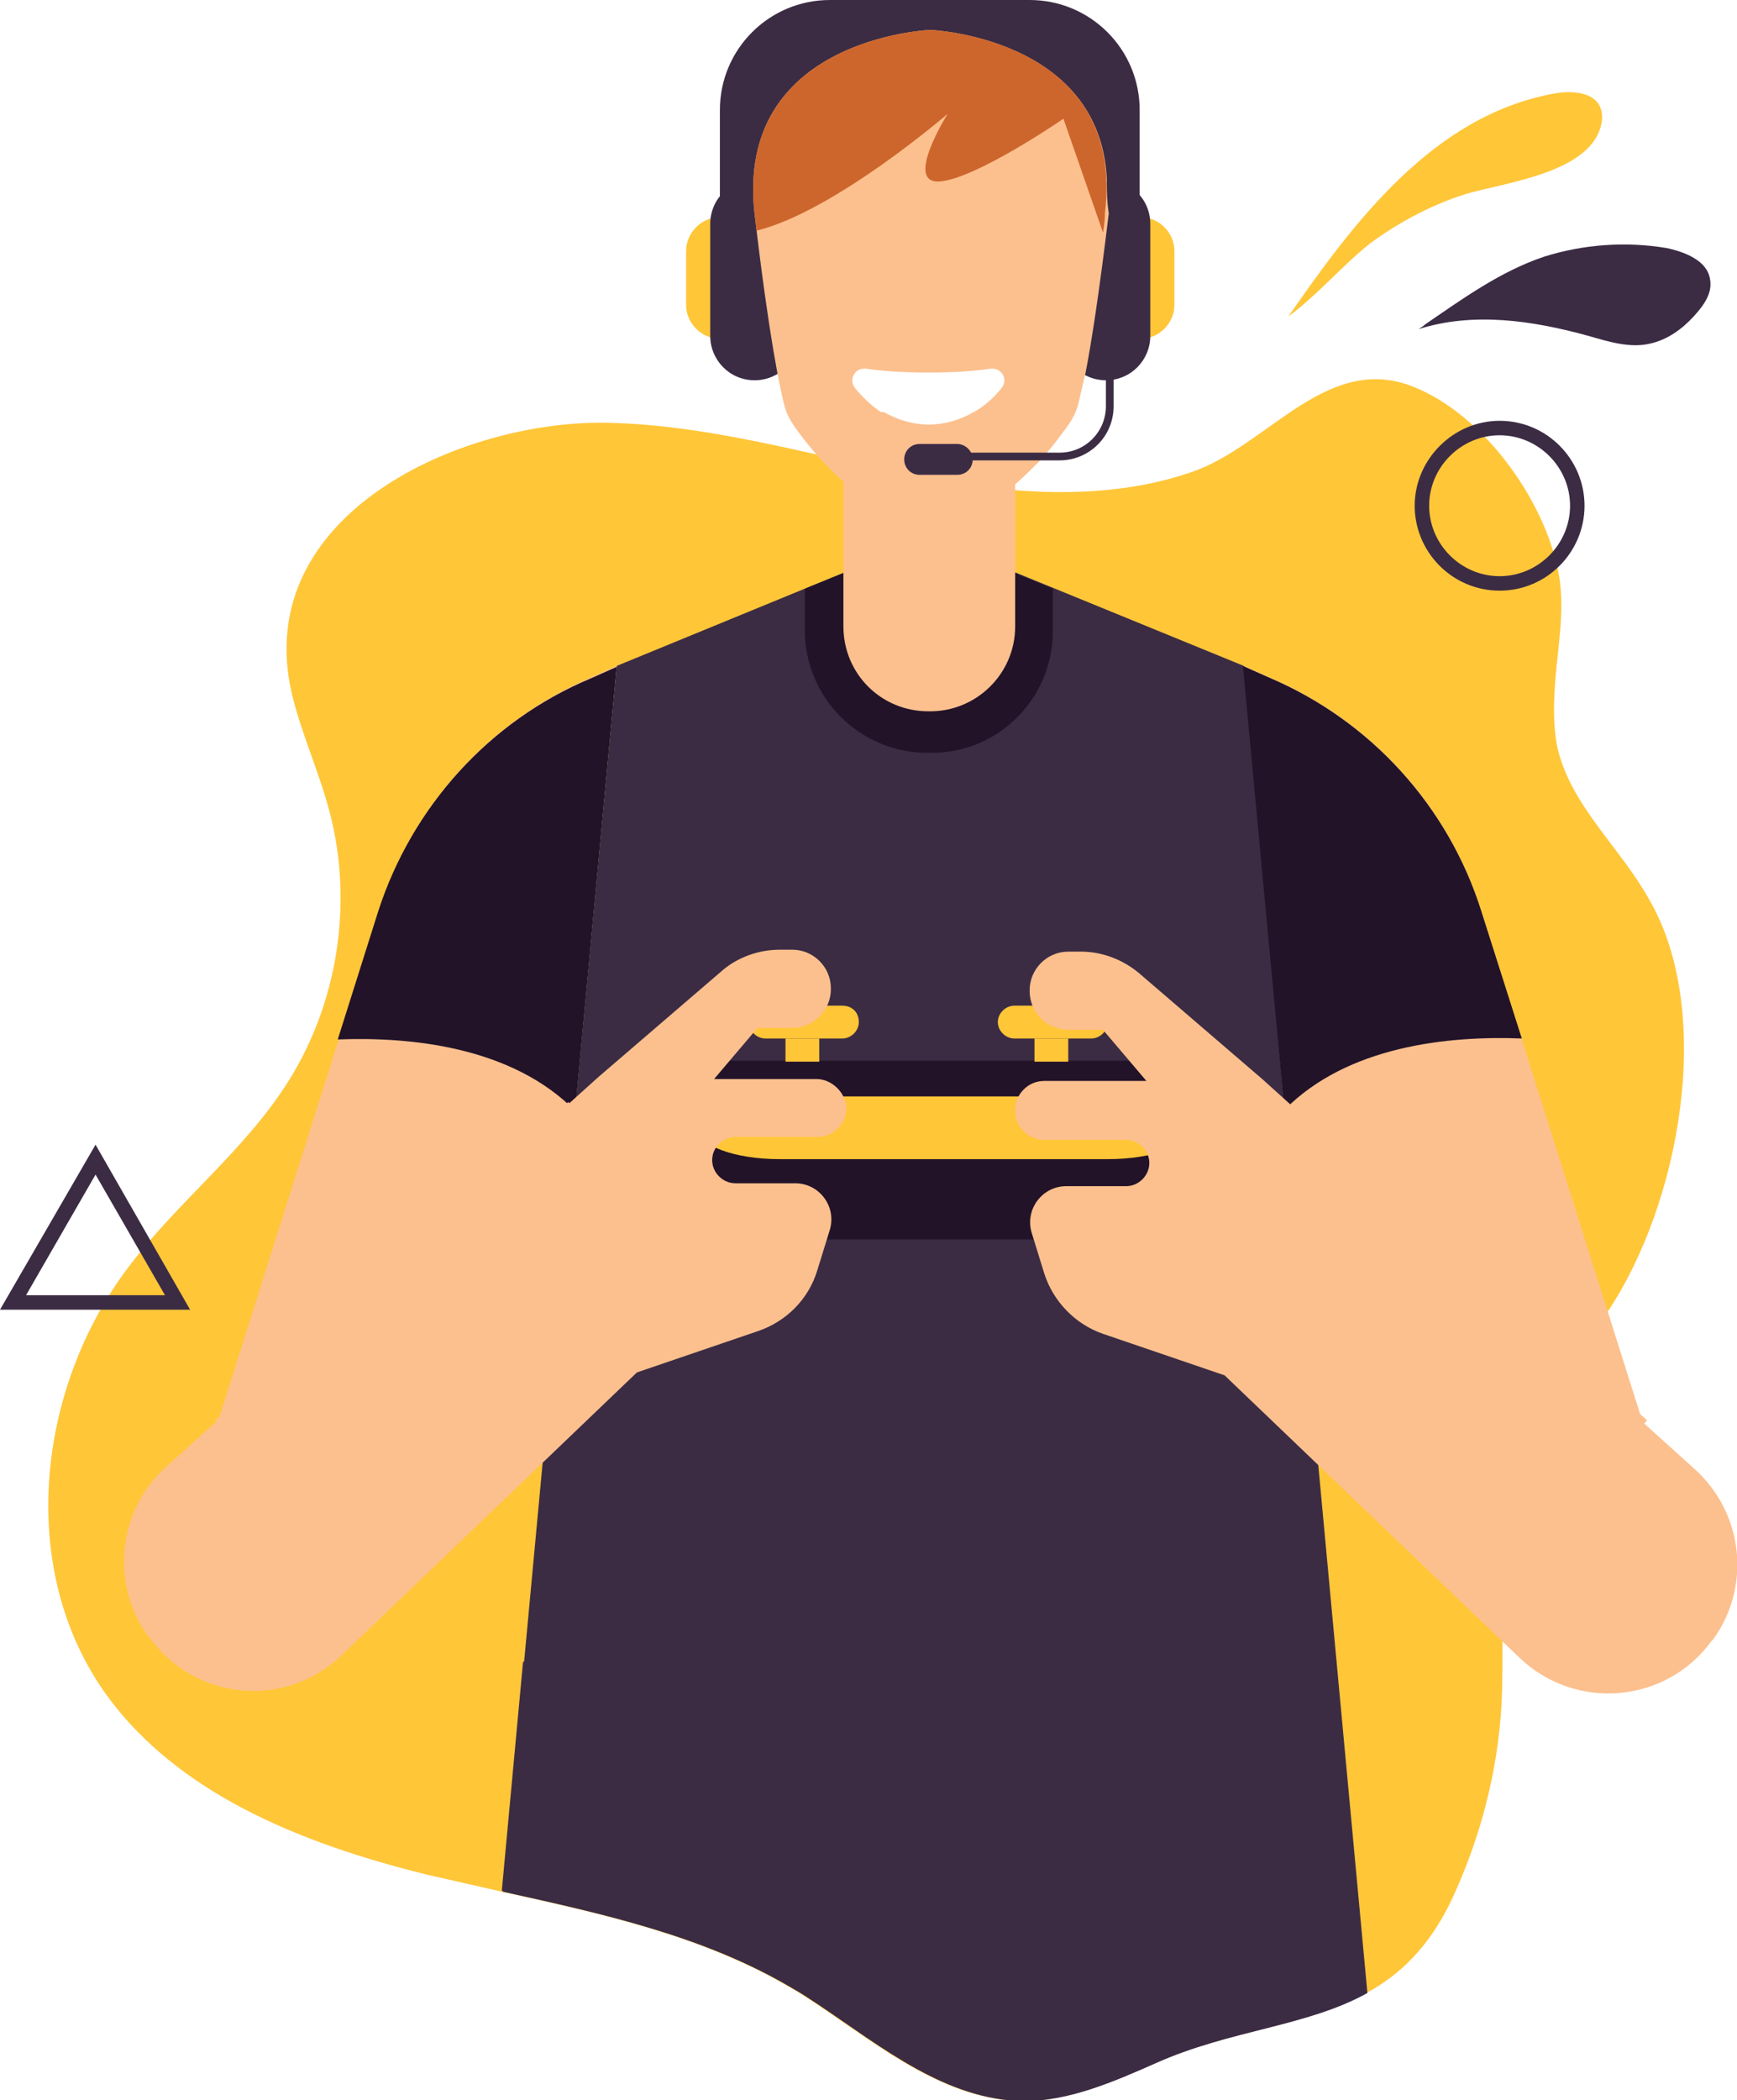 <?xml version="1.0" encoding="utf-8"?>
<!-- Generator: Adobe Illustrator 25.2.1, SVG Export Plug-In . SVG Version: 6.00 Build 0)  -->
<svg version="1.1" id="Layer_1" xmlns="http://www.w3.org/2000/svg" xmlns:xlink="http://www.w3.org/1999/xlink" x="0px" y="0px"
	 viewBox="0 0 180 217.6" style="enable-background:new 0 0 180 217.6;" xml:space="preserve">
<style type="text/css">
	.st0{fill:#FFC638;}
	.st1{fill:#3B2C44;}
	.st2{fill:#221329;}
	.st3{fill:#FEE784;}
	.st4{fill:#442D47;}
	.st5{fill:#FDFEFE;}
	.st6{fill:#FCC08E;}
	.st7{fill:#CD662D;}
	.st8{fill:#F3B31E;}
	.st9{fill:#FCE69A;}
	.st10{fill:#FFCB15;}
	.st11{fill:#604C61;}
</style>
<g>
	<g>
		<path class="st0" d="M166.6,135.9c-0.2,0.4-0.5,0.8-0.8,1.1c-0.9,1.3-2,2.5-3,3.7c-1.2,1.4-2.4,2.9-3.4,4.4
			c-2.9,4.6-3.7,10-3.8,15.5c-0.1,3.1,0,6.3,0.1,9.5c0,2.2,0,4.4-0.1,6.5c-0.4,7-2.2,13.9-5.2,20.3c-2.3,4.8-5.3,7.7-8.8,9.6
			c-6.3,3.5-14.2,3.8-22,7.3c-4.3,1.9-8.9,3.9-13.6,3.9c-8-0.1-14.6-5.5-21.3-10c-0.9-0.6-1.8-1.2-2.7-1.7c-9.1-5.4-19.6-7.7-30-10
			c-2.6-0.6-5.3-1.2-7.9-1.8c-12.9-3.2-26.3-8.5-33.7-19.5c-8.6-12.9-6.4-31.1,2.9-43.4c5.1-6.8,12.1-12.1,16.6-19.3
			c5.1-8.1,6.7-18.4,4.3-27.7c-1.1-4.3-3-8.3-4-12.6c-4.1-18.4,17.5-28.1,32.5-27.9c12,0.2,23.6,4.1,35.4,6.1
			c8.3,1.4,17.4,1.8,25.4-1c8-2.7,14.2-12.8,23.5-8.6c7.1,3.1,13.4,12,14.6,19.6c0.5,3.4-0.1,6.8-0.4,10.2c-0.2,2.5-0.3,5,0.2,7.4
			c1.4,6,6.5,10.3,9.5,15.7C177.7,104.9,174.1,124.7,166.6,135.9z"/>
	</g>
	<g>
		<g>
			<path class="st1" d="M86,0h20.7c6.3,0,11.4,5.1,11.4,11.4v12.8H74.6V11.4C74.6,5.1,79.7,0,86,0z"/>
		</g>
	</g>
	<g>
		<g>
			<path class="st0" d="M71.1,31.6c0,1.9,1.6,3.5,3.5,3.5l0,0c1.9,0,3.5-1.6,3.5-3.5v-5.6c0-1.9-1.6-3.5-3.5-3.5l0,0
				c-1.9,0-3.5,1.6-3.5,3.5V31.6z"/>
		</g>
	</g>
	<g>
		<g>
			<path class="st1" d="M73.6,34.8c0,2.5,2,4.6,4.6,4.6l0,0c2.5,0,4.6-2,4.6-4.6V23.2c0-2.5-2-4.6-4.6-4.6l0,0c-2.5,0-4.6,2-4.6,4.6
				V34.8z"/>
		</g>
	</g>
	<g>
		<g>
			<path class="st0" d="M121.7,31.6c0,1.9-1.6,3.5-3.5,3.5l0,0c-1.9,0-3.5-1.6-3.5-3.5v-5.6c0-1.9,1.6-3.5,3.5-3.5l0,0
				c1.9,0,3.5,1.6,3.5,3.5V31.6z"/>
		</g>
	</g>
	<g>
		<g>
			<path class="st1" d="M119.2,34.8c0,2.5-2,4.6-4.6,4.6l0,0c-2.5,0-4.6-2-4.6-4.6V23.2c0-2.5,2-4.6,4.6-4.6l0,0
				c2.5,0,4.6,2,4.6,4.6V34.8z"/>
		</g>
	</g>
	<g>
		<g>
			<path class="st1" d="M141.7,206.5c-6.3,3.5-14.2,3.8-22,7.3c-4.3,1.9-8.9,3.9-13.6,3.9c-8-0.1-14.6-5.5-21.3-10
				c-0.9-0.6-1.8-1.2-2.7-1.7c-9.1-5.4-19.6-7.7-30-10l2.2-23.7l1.9-20.4l3.5-38L63.9,69l26.3-10.8h12.3L128.9,69l4.2,44.8l0.4,4.1
				l3.1,33.8L141.7,206.5z"/>
		</g>
	</g>
	<g>
		<g>
			<path class="st2" d="M109.1,65.4v-4.4l-6.6-2.7h-6.2h-6.2L83.4,61v4.3c0,7,5.7,12.7,12.7,12.7h0.3
				C103.4,78.1,109.1,72.4,109.1,65.4z"/>
		</g>
	</g>
	<g>
		<g>
			<path class="st6" d="M63.9,69l-2.7,1.2c-10.5,4.5-18.5,13.3-21.9,24.2l-22.9,72.5l30.4-9.1L59.3,118L63.9,69z"/>
		</g>
	</g>
	<g>
		<g>
			<path class="st6" d="M128.9,69l2.7,1.2c10.5,4.5,18.5,13.3,21.9,24.2l22.9,72.5l-30.4-9.1L133.4,118L128.9,69z"/>
		</g>
	</g>
	<g>
		<g>
			<path class="st6" d="M105.2,42.7v22.2c0,4.9-4,8.8-8.8,8.8h-0.2c-4.9,0-8.8-3.9-8.8-8.8V42.7h4.2c1.4,0.8,3,1.3,4.8,1.3
				c1.7,0,3.4-0.5,4.8-1.3H105.2z"/>
		</g>
	</g>
	<g>
		<g>
			<rect x="69" y="109.9" class="st2" width="54.3" height="18.5"/>
		</g>
	</g>
	<g>
		<g>
			<g>
				<path class="st0" d="M89,105.9c0,0.9-0.8,1.7-1.7,1.7h-8c-0.9,0-1.7-0.8-1.7-1.7l0,0c0-0.9,0.8-1.7,1.7-1.7h8
					C88.3,104.2,89,104.9,89,105.9L89,105.9z"/>
			</g>
		</g>
		<g>
			<g>
				<rect x="81.4" y="107.6" class="st0" width="3.5" height="2.4"/>
			</g>
		</g>
	</g>
	<g>
		<g>
			<g>
				<path class="st0" d="M114.8,105.9c0,0.9-0.8,1.7-1.7,1.7h-8c-0.9,0-1.7-0.8-1.7-1.7l0,0c0-0.9,0.8-1.7,1.7-1.7h8
					C114.1,104.2,114.8,104.9,114.8,105.9L114.8,105.9z"/>
			</g>
		</g>
		<g>
			<g>
				<rect x="107.2" y="107.6" class="st0" width="3.5" height="2.4"/>
			</g>
		</g>
	</g>
	<g>
		<g>
			<path class="st0" d="M114.8,113.6h-34c-4.7,0-8.5,1.4-8.5,3.2v0.1c0,1.8,3.8,3.2,8.5,3.2h34c4.7,0,8.5-1.4,8.5-3.2v-0.1
				C123.2,115,119.5,113.6,114.8,113.6z"/>
		</g>
	</g>
	<g>
		<g>
			<rect x="69" y="122.9" class="st2" width="54.3" height="5.5"/>
		</g>
	</g>
	<g>
		<g>
			<path class="st2" d="M39.2,94.4L35,107.7c7.7-0.3,18.1,0.8,24.6,7.4l4.3-46l-2.7,1.2C50.7,74.7,42.7,83.6,39.2,94.4z"/>
		</g>
	</g>
	<g>
		<g>
			<path class="st2" d="M153.5,94.4l4.2,13.2c-7.7-0.3-18.1,0.8-24.6,7.4l-4.3-46l2.7,1.2C142.1,74.7,150.1,83.6,153.5,94.4z"/>
		</g>
	</g>
	<g>
		<g>
			<path class="st6" d="M114.7,18.6C114,3.8,96.4,3.1,96.4,3.1S76.1,3.9,78.2,22.2c1.5,12.8,2.6,17.9,3.1,19.9
				c0.2,0.7,0.5,1.3,0.9,1.9c0.8,1.2,2.7,3.7,5.2,5.9c2.5,2.1,5.6,3.9,9.1,3.9c3.3,0,6.4-1.7,8.8-3.7c0.9-0.8,1.7-1.6,2.5-2.4
				c0.2-0.3,0.5-0.5,0.7-0.8c1-1.2,1.8-2.3,2.3-3c0.4-0.6,0.7-1.2,0.9-1.9c0.2-0.7,0.4-1.8,0.8-3.4v0c0.6-3.1,1.4-8.2,2.4-16.5
				C114.7,20.9,114.7,19.7,114.7,18.6z M88.6,40.2c-0.7-0.9,0-2.1,1.1-2c2.1,0.3,4.3,0.4,6.5,0.4c2.2,0,4.4-0.1,6.5-0.4
				c1.1-0.1,1.8,1.1,1.1,2c-0.8,1-1.8,1.9-2.9,2.5c-1.4,0.8-3,1.3-4.8,1.3c-1.8,0-3.4-0.5-4.8-1.3C90.4,42.1,89.4,41.2,88.6,40.2z"
				/>
		</g>
	</g>
	<g>
		<g>
			<path class="st7" d="M96.4,3.1c0,0-20.3,0.8-18.2,19.1c0.1,0.6,0.1,1.2,0.2,1.7c8.1-2,19.8-12.1,19.8-12.1s-4.6,7.3-0.8,7
				c3.8-0.3,12.8-6.5,12.8-6.5l4.1,11.8c0.1-0.6,0.2-1.3,0.2-2C116.7,3.9,96.4,3.1,96.4,3.1z"/>
		</g>
	</g>
	<g>
		<g>
			<path class="st6" d="M84.6,111.8H74l4.5-5.3h3.6c2.2,0,4-1.8,4-4v-0.1c0-2.2-1.8-4-4-4h-1.3c-2.2,0-4.4,0.8-6,2.2l-12.8,11
				l-44.8,40.4c-5,4.5-5.8,12.1-1.8,17.6l0.2,0.2c4.7,6.4,14,7.3,19.8,1.7l30.6-29.3l12.6-4.3c2.9-1,5.2-3.3,6.1-6.3l1.3-4.2
				c0.7-2.4-1.1-4.8-3.6-4.8h-6.2c-1.3,0-2.4-1.1-2.4-2.4v0c0-1.3,1.1-2.4,2.4-2.4h8.5c1.7,0,3-1.4,3-3v-0.1
				C87.6,113.2,86.2,111.8,84.6,111.8z"/>
		</g>
		<g>
			<path class="st6" d="M175.6,152.2l-44.8-40.4l-12.8-11c-1.7-1.4-3.8-2.2-6-2.2h-1.3c-2.2,0-4,1.8-4,4v0.1c0,2.2,1.8,4,4,4h3.6
				l4.5,5.3h-10.6c-1.7,0-3,1.4-3,3v0.1c0,1.7,1.4,3,3,3h8.5c1.3,0,2.4,1.1,2.4,2.4v0c0,1.3-1.1,2.4-2.4,2.4h-6.2
				c-2.5,0-4.3,2.4-3.6,4.8l1.3,4.2c0.9,2.9,3.2,5.3,6.1,6.3l12.6,4.3l30.6,29.3c5.8,5.5,15.1,4.7,19.8-1.7l0.2-0.2
				C181.5,164.4,180.7,156.8,175.6,152.2z"/>
		</g>
	</g>
	<g>
		<g>
			
				<rect x="151.6" y="106.4" transform="matrix(0.67 -0.743 0.743 0.67 -47.039 156.144)" class="st6" width="0.8" height="49.2"/>
		</g>
	</g>
	<g>
		<g>
			
				<rect x="16.2" y="130.6" transform="matrix(0.743 -0.67 0.67 0.743 -77.203 60.964)" class="st6" width="49.2" height="0.8"/>
		</g>
	</g>
	<g>
		<g>
			<path class="st1" d="M84.7,207.6c-0.9-0.6-1.8-1.2-2.7-1.7c-9.1-5.4-19.6-7.7-30-10l2.2-23.7c0,0,28.1-10.2,41.8-20.9
				c13.7-10.7,6.4,8.5-10,24.1c-16.5,15.6-17.4,31.9-2.7,25.3C95.1,195.5,98.5,198,84.7,207.6z"/>
		</g>
	</g>
	<g>
		<g>
			<path class="st1" d="M109.8,47.7H96.3v-0.8h13.5c2.7,0,4.8-2.2,4.8-4.8v-2.8h0.8v2.8C115.4,45.2,112.9,47.7,109.8,47.7z"/>
		</g>
	</g>
	<g>
		<g>
			<path class="st1" d="M100.8,47.6c0,0.9-0.7,1.6-1.6,1.6h-3.9c-0.9,0-1.6-0.7-1.6-1.6l0,0c0-0.9,0.7-1.6,1.6-1.6h3.9
				C100,46,100.8,46.7,100.8,47.6L100.8,47.6z"/>
		</g>
	</g>
	<g>
		<g>
			<path class="st0" d="M133.5,32.8c6.8-9.8,15-20.8,27.5-23.1c2-0.4,5.3-0.2,5,2.8c-0.7,5.4-10.1,6.4-14.1,7.6
				c-3.5,1.1-6.9,2.9-9.9,5.1C139,27.6,136.6,30.5,133.5,32.8z"/>
		</g>
	</g>
	<g>
		<g>
			<path class="st1" d="M147.7,33.6c-0.2,0.2-0.4,0.3-0.7,0.5c5.7-1.8,11.8-0.9,17.6,0.7c2.1,0.6,4.3,1.3,6.4,0.8
				c1.8-0.4,3.3-1.5,4.5-2.8c1-1.1,2-2.4,1.7-3.9c-0.3-1.9-2.6-2.8-4.5-3.2c-4.2-0.7-8.6-0.4-12.7,0.9
				C155.5,28.1,151.5,31,147.7,33.6z"/>
		</g>
	</g>
	<g>
		<path class="st1" d="M155.4,61.2c-4.9,0-8.8-4-8.8-8.8s4-8.8,8.8-8.8c4.9,0,8.8,4,8.8,8.8S160.3,61.2,155.4,61.2z M155.4,45.1
			c-4,0-7.3,3.3-7.3,7.3s3.3,7.3,7.3,7.3c4,0,7.3-3.3,7.3-7.3S159.4,45.1,155.4,45.1z"/>
	</g>
	<g>
		<path class="st1" d="M19.7,135.7H0l9.9-17.1L19.7,135.7z M2.7,134.2h14.4l-7.2-12.5L2.7,134.2z"/>
	</g>
</g>
</svg>
